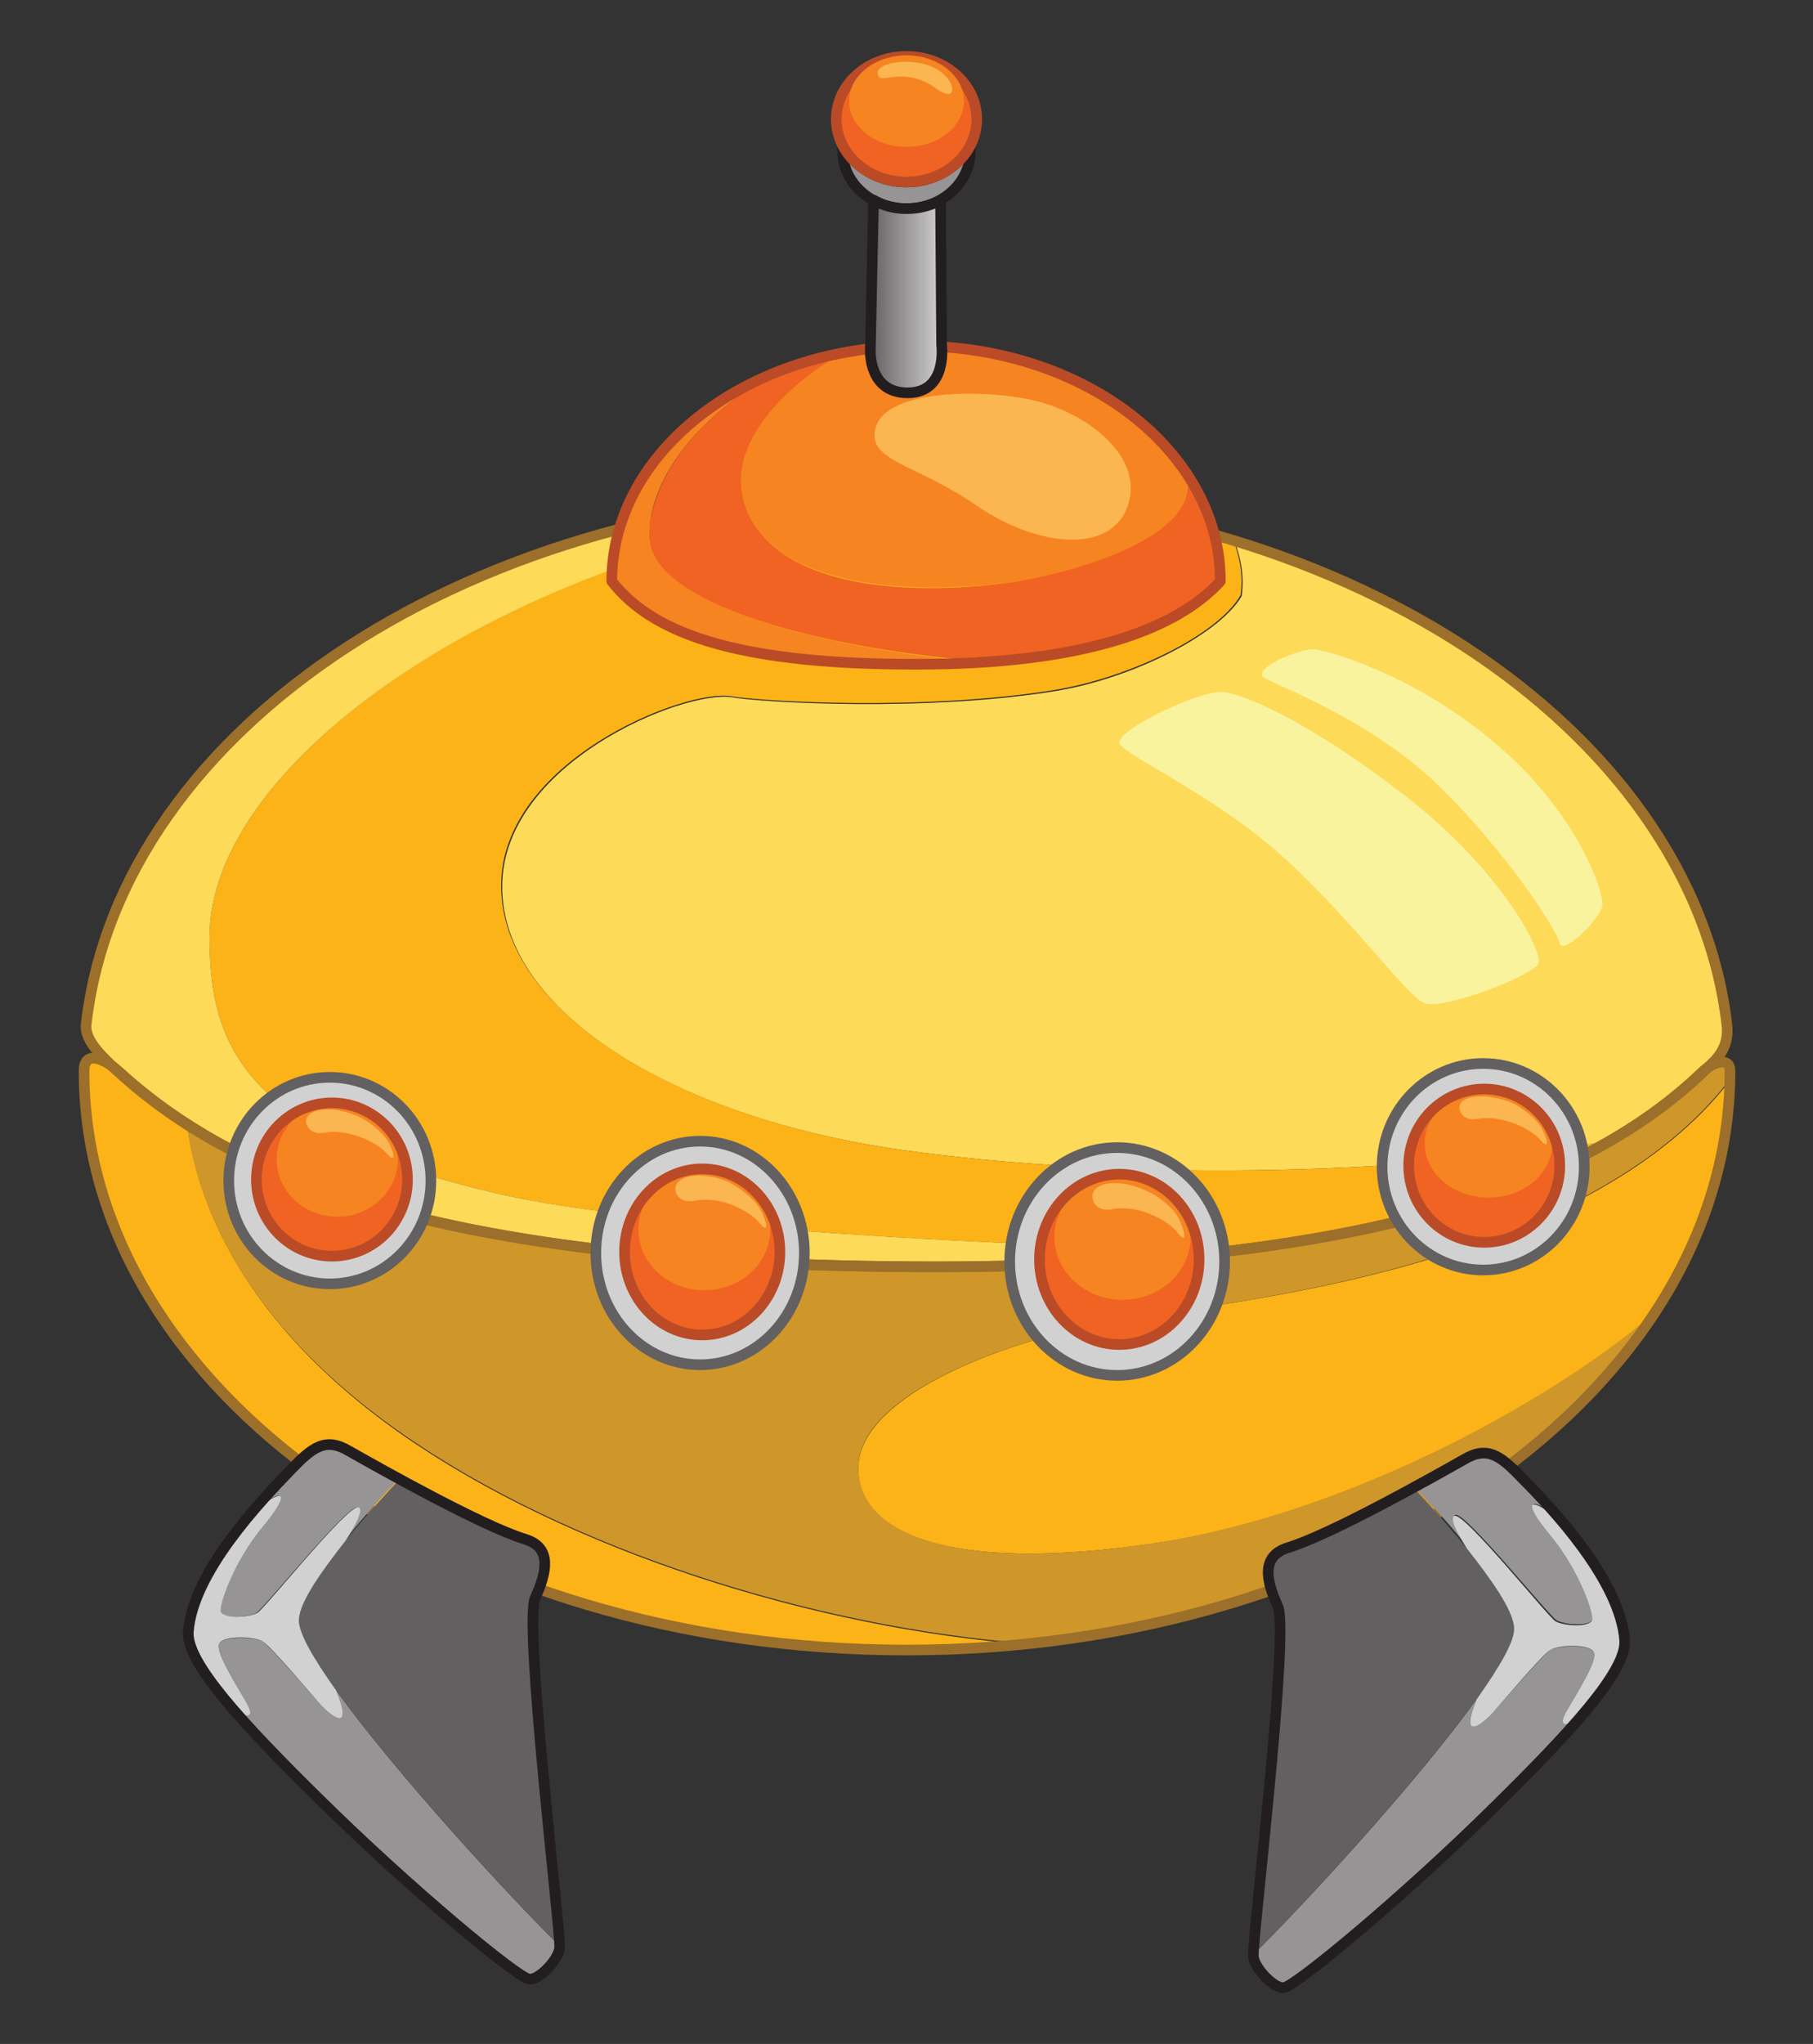 <?xml version="1.0" encoding="utf-8"?>
<!-- Generator: Adobe Illustrator 19.0.0, SVG Export Plug-In . SVG Version: 6.00 Build 0)  -->
<svg version="1.1" id="Layer_1" xmlns="http://www.w3.org/2000/svg" xmlns:xlink="http://www.w3.org/1999/xlink" x="0px" y="0px"
	 viewBox="0 0 170.4 192" style="enable-background:new 0 0 170.4 192;" xml:space="preserve">
<rect x="0" y="0" width="170.4" height="192" fill="#333333" stroke="none"/>
<style type="text/css">
	.st0{fill:#FDDA58;}
	.st1{fill:#FCB317;}
	.st2{fill:#FAF39E;}
	.st3{fill:#CF962A;}
	.st4{fill:none;stroke:#9C6F2A;stroke-miterlimit:10;}
	.st5{fill:#F58421;}
	.st6{fill:#F16322;}
	.st7{fill:none;stroke:#BA4B26;stroke-linecap:round;stroke-linejoin:round;stroke-miterlimit:10;}
	.st8{fill:#FBB651;}
	.st9{fill:#D2D1D1;stroke:#636061;stroke-miterlimit:10;}
	.st10{fill:#969494;}
	.st11{fill:#636061;}
	.st12{fill:#D2D1D1;}
	.st13{fill:none;stroke:#221E20;stroke-linecap:round;stroke-linejoin:round;stroke-miterlimit:10;}
	.st14{fill:#969494;stroke:#221E20;stroke-miterlimit:10;}
	.st15{fill:url(#XMLID_100_);stroke:#221E20;stroke-linecap:round;stroke-linejoin:round;stroke-miterlimit:10;}
</style>
<g>
	<g>
		<path id="XMLID_77_" class="st0" d="M162.3,96.2c-2.4-20.4-20.8-37.6-46.3-45.4c0.5,1.2,1,3.1,0.7,5.2c-2.1,3.6-10.2,7.7-17.4,8.9
			c-12.2,2-27.7,1.1-30.5,0.6c-4.6-0.7-21.6,6.2-21.6,17.8S63,104.9,84.6,108c20.5,2.9,46.2,2.5,66.6-0.8c3.9-2.3,6.9-4.6,9.2-6.9
			C161.2,99.6,162.6,98.5,162.3,96.2z"/>
		<path id="XMLID_76_" class="st1" d="M84.6,108C63,104.9,47.1,94.8,47.1,83.2s17.1-18.5,21.6-17.8c2.9,0.5,18.3,1.4,30.5-0.6
			c7.2-1.2,15.4-5.3,17.4-8.9c0.3-2.1-0.2-3.9-0.7-5.2c-4.8-1.5-9.7-2.6-14.9-3.4c-9.6-0.5-22.9-0.1-36.5,3.8
			C38.8,58.7,19.7,74.3,19.7,88c0,10.2,3.1,18.6,27.4,24.2c14,3.2,49.5,5,69,5.2c16.8-2.1,27.7-6,35.1-10.2
			C130.8,110.5,105.2,110.9,84.6,108z"/>
		<path id="XMLID_75_" class="st0" d="M19.7,88c0-13.7,19.1-29.3,44.8-36.8c13.6-3.9,27-4.3,36.5-3.8c-5.1-0.8-10.4-1.2-15.9-1.2
			c-40.6,0-73.9,22-77.1,49.9c-0.2,1.6,1.7,3.2,2.7,4.2C21.3,110.1,40,119,87.9,119c10.9,0,20.2-0.6,28.2-1.6
			c-19.5-0.2-54.9-2-69-5.2C22.8,106.6,19.7,98.2,19.7,88z"/>
		<path id="XMLID_74_" class="st2" d="M105.2,69.8c0.2,1,9,4.9,15.4,10.7s11.5,12.9,13.2,13.7s10.4-2.6,10.8-3.7s-3.4-8.7-12.6-15.8
			c-9.2-7.1-15.1-9.5-17.1-9.7C112.9,64.8,105,68.5,105.2,69.8z"/>
		<path id="XMLID_73_" class="st1" d="M108.2,123.5c-14.4,2.1-26.9,7.7-27.5,13.9c-0.6,6.4,8,10.6,28.3,7.5
			c17.4-2.7,36.6-13,46.5-21.5c4.4-6.7,6.9-14.1,7.1-21.9C149.8,118.1,119.6,121.9,108.2,123.5z"/>
		<path id="XMLID_72_" class="st1" d="M17.6,105.7c-2.5-1.6-4.7-3.3-6.6-5c-1.1-1-3.2-2.1-3.2,0c0,30,34.6,54.4,77.3,54.4
			c4,0,7.9-0.2,11.7-0.6c-20.1-1.5-43.4-8.8-59.1-19.8C21.2,123.1,18.3,110.9,17.6,105.7z"/>
		<path id="XMLID_71_" class="st2" d="M118.6,63.5c0.2,0.5,9.8,3.7,16.5,10.2c6.7,6.5,11.2,13.7,11.5,14.9c0.3,1.2,3.8-2.3,4-3.5
			c0.2-1.2-2.3-8.8-10.2-15.4c-7.9-6.6-15.8-8.6-16.8-8.7C122.7,60.8,118.3,62.4,118.6,63.5z"/>
		<path id="XMLID_70_" class="st3" d="M80.7,137.4c0.5-6.2,13.1-11.8,27.5-13.9c11.4-1.6,41.6-5.5,54.3-22c0-0.3,0-0.6,0-0.8
			c0-1.4-1.7-0.8-2.6,0.1c-9,8.5-27,18.2-72.1,18.2c-39,0-58.6-5.9-70.2-13.4c0.6,5.2,3.5,17.4,20.1,29c15.7,11,39,18.3,59.1,19.8
			c26.1-2.8,47.9-14.7,58.6-31c-9.9,8.5-29.1,18.8-46.5,21.5C88.8,148,80.2,143.8,80.7,137.4z"/>
		<path id="XMLID_69_" class="st4" d="M87.9,119c45.9,0,63.8-10.1,72.6-18.7c0.7-0.7,2.1-1.8,1.8-4.1c-3.3-27.9-36.5-49.9-77.1-49.9
			s-73.9,22-77.1,49.9c-0.2,1.6,1.7,3.2,2.7,4.2C21.3,110.1,40,119,87.9,119z"/>
		<path id="XMLID_68_" class="st4" d="M87.9,119c-47.5,0-66.3-8.8-76.8-18.4c-1.1-1-3.2-2.1-3.2,0c0,30,34.6,54.4,77.3,54.4
			c42.7,0,77.4-24.4,77.4-54.4c0-1.4-1.7-0.8-2.6,0.1C151,109.3,132.9,119,87.9,119z"/>
		<path id="XMLID_67_" class="st5" d="M61,49.9c0.5-6.7,6.7-12,12-15C63.7,38.6,57.4,46,57.4,54.6c4.1,5.2,12.8,7.8,28.6,7.8
			c2.1,0,4.1-0.1,6-0.2C79,61.1,60.4,57.1,61,49.9z"/>
		<path id="XMLID_66_" class="st5" d="M70.5,48.6c4.1,7.6,18.3,7,25.2,6c6.5-1,17.2-4.4,15.9-10c-4.7-7.2-14.4-12.1-25.6-12.1
			c-2.4,0-4.6,0.2-6.8,0.6C74.8,35.5,66.9,42,70.5,48.6z"/>
		<path id="XMLID_65_" class="st6" d="M111.6,44.6c1.3,5.5-9.4,8.9-15.9,10c-6.9,1.1-21.1,1.7-25.2-6c-3.5-6.6,4.3-13.1,8.8-15.5
			c-2.2,0.4-4.3,1-6.3,1.8c-5.3,3-11.4,8.2-12,15C60.4,57.1,79,61.1,92.1,62.1c12-0.7,19-3.7,22.6-7.6
			C114.7,51,113.6,47.6,111.6,44.6z"/>
		<path id="XMLID_64_" class="st7" d="M114.7,54.6c-4.1,4.5-12.8,7.8-28.6,7.8s-24.5-2.5-28.6-7.8c0-12.2,12.8-22.1,28.6-22.1
			S114.7,42.4,114.7,54.6z"/>
		<path id="XMLID_63_" class="st8" d="M82.2,40.7c-0.2,2.7,4.1,3,9.6,6.8s12.6,4.7,14.2,0c1.6-4.7-4-8.8-8.9-9.9
			C92.3,36.5,82.5,36.5,82.2,40.7z"/>
	</g>
	<g>
		<ellipse id="XMLID_62_" class="st9" cx="31" cy="110.9" rx="9.5" ry="9.7"/>
		<ellipse id="XMLID_61_" class="st9" cx="139.4" cy="109.6" rx="9.5" ry="9.7"/>
		<ellipse id="XMLID_60_" class="st9" cx="65.8" cy="117.7" rx="9.8" ry="10.5"/>
		<ellipse id="XMLID_59_" class="st9" cx="105" cy="118.5" rx="10.1" ry="10.7"/>
		<ellipse id="XMLID_58_" class="st6" cx="31.2" cy="110.8" rx="7.1" ry="7.2"/>
		<ellipse id="XMLID_57_" class="st6" cx="139.5" cy="109.5" rx="7.1" ry="7.2"/>
		<ellipse id="XMLID_56_" class="st6" cx="66" cy="117.6" rx="7.3" ry="7.8"/>
		<ellipse id="XMLID_55_" class="st6" cx="105.2" cy="118.3" rx="7.5" ry="8"/>
		<ellipse id="XMLID_54_" class="st5" cx="66.2" cy="115.5" rx="6.2" ry="5.7"/>
		<ellipse id="XMLID_53_" class="st7" cx="66" cy="117.6" rx="7.3" ry="7.8"/>
		<ellipse id="XMLID_52_" class="st5" cx="105.5" cy="116.2" rx="6.4" ry="5.9"/>
		<ellipse id="XMLID_51_" class="st7" cx="105.2" cy="118.3" rx="7.5" ry="8"/>
		<ellipse id="XMLID_50_" class="st5" cx="31.7" cy="108.9" rx="5.7" ry="5.4"/>
		<path id="XMLID_49_" class="st8" d="M28.9,104.9c-0.4,0.5,0.1,1.8,1.6,1.5c2.2-0.4,4.9,0.9,5.8,1.9c0.9,1.1,0.9,0.2,0.1-1.2
			c-0.4-0.6-1.5-1.7-2.9-2.3C31.6,104,29.5,104,28.9,104.9z"/>
		<ellipse id="XMLID_48_" class="st5" cx="139.9" cy="107.4" rx="6" ry="5.1"/>
		<path id="XMLID_47_" class="st8" d="M137.3,103.6c-0.4,0.5,0.1,1.8,1.6,1.5c2.2-0.4,4.9,0.9,5.8,1.9c0.9,1.1,0.9,0.2,0.1-1.2
			c-0.4-0.6-1.5-1.7-2.9-2.3C140,102.8,137.9,102.8,137.3,103.6z"/>
		<path id="XMLID_46_" class="st8" d="M63.6,111.2c-0.4,0.6,0.1,1.9,1.7,1.6c2.3-0.5,5.1,0.9,6,2c1,1.2,0.9,0.2,0.1-1.3
			c-0.4-0.7-1.6-1.8-3-2.5C66.5,110.2,64.3,110.2,63.6,111.2z"/>
		<path id="XMLID_45_" class="st8" d="M102.8,111.9c-0.4,0.6,0.1,2,1.7,1.7c2.4-0.5,5.2,1,6.1,2.1c1,1.3,0.9,0.2,0.1-1.4
			c-0.4-0.7-1.6-1.9-3.1-2.5C105.7,110.9,103.4,110.9,102.8,111.9z"/>
		<ellipse id="XMLID_44_" class="st7" cx="31.2" cy="110.8" rx="7.1" ry="7.2"/>
		<ellipse id="XMLID_43_" class="st7" cx="139.5" cy="109.5" rx="7.1" ry="7.2"/>
	</g>
	<g>
		<path id="XMLID_42_" class="st10" d="M145.8,144.1c2.6,3.2,4.3,7.7,3.9,8.1c-0.6,0.6-2.7,0.4-3.4,0c-0.7-0.4-8.6-10.2-9.5-9.9
			c-0.5,0.2,0.3,1.7,1.2,3.1c-1.8-2.3-3.8-4.4-5.1-5.8c2-1.1,3.7-2.1,4.7-2.6c2.2-1.3,3.4-0.4,5.5,1.8c0.9,0.9,2.2,2.3,3.5,3.9
			C143.4,140.2,143.4,141.2,145.8,144.1z"/>
		<path id="XMLID_41_" class="st10" d="M138.8,159.6c-1.6,3.9,0.3,2.6,1.5,1.3c1.3-1.5,4.7-5.4,5.4-5.9c0.7-0.4,3.6-0.6,4.1,0.2
			c0.4,0.8-1.7,4-2.6,5.6c-0.8,1.4,0,1.4,1.3,0.4c-2.1,2.5-4.9,5.3-8,8.4c-8.9,8.8-18.9,17-19.9,17.1c-0.9,0.2-2.9-1.9-2.9-3v0
			C122.3,179.2,133.2,167.4,138.8,159.6z"/>
		<path id="XMLID_40_" class="st11" d="M117.7,183.7c-0.1-1.5,3.4-30.4,2.3-32.8c-1.1-2.4-1.6-4.7,0.9-5.5c2.7-0.8,7.9-3.5,11.9-5.7
			c2.8,3,9.2,10,9.5,13.2C142.7,157,124.1,177.4,117.7,183.7z"/>
		<path id="XMLID_39_" class="st12" d="M147.2,160.8c0.9-1.6,3-4.8,2.6-5.6c-0.4-0.8-3.3-0.7-4.1-0.2c-0.7,0.4-4.1,4.4-5.4,5.9
			c-1.2,1.3-3.1,2.6-1.5-1.3c2.2-3.1,3.6-5.5,3.5-6.7c-0.1-1.7-2.2-4.6-4.4-7.4c-0.9-1.4-1.7-2.9-1.2-3.1c0.9-0.4,8.8,9.5,9.5,9.9
			c0.7,0.4,2.8,0.6,3.4,0c0.4-0.4-1.2-4.9-3.9-8.1c-2.4-2.9-2.4-4,0.9-1.4c2.8,3.3,5.8,7.6,6,11.3c0.1,1.6-1.5,4.1-4.1,7.1
			C147.2,162.3,146.4,162.2,147.2,160.8z"/>
		<path id="XMLID_38_" class="st10" d="M31.6,158.8c1.6,3.9-0.3,2.6-1.5,1.3c-1.3-1.5-4.7-5.4-5.4-5.9c-0.7-0.4-3.6-0.6-4.1,0.2
			c-0.4,0.8,1.7,4,2.6,5.6c0.8,1.4,0,1.4-1.3,0.4c2.1,2.5,4.9,5.3,8,8.4c8.9,8.8,18.9,17,19.9,17.1c0.9,0.2,2.9-1.9,2.9-3v0
			C48.1,178.4,37.2,166.6,31.6,158.8z"/>
		<path id="XMLID_37_" class="st13" d="M152.7,154.1c0.2,2.9-5.2,8.7-12.1,15.5c-8.9,8.8-18.9,17-19.9,17.1c-0.9,0.2-2.9-1.9-2.9-3
			c-0.1-1.5,3.4-30.4,2.3-32.8c-1.1-2.4-1.6-4.7,0.9-5.5c4-1.2,13.6-6.6,16.6-8.3c2.2-1.3,3.4-0.4,5.5,1.8
			C145.9,141.7,152.3,148.5,152.7,154.1z"/>
		<path id="XMLID_36_" class="st11" d="M52.7,182.9c0.1-1.5-3.4-30.4-2.3-32.8c1.1-2.4,1.6-4.7-0.9-5.5c-2.7-0.8-7.9-3.5-11.9-5.7
			c-2.8,3-9.2,10-9.5,13.2C27.7,156.2,46.3,176.6,52.7,182.9z"/>
		<path id="XMLID_35_" class="st10" d="M24.6,143.4c-2.6,3.2-4.3,7.7-3.9,8.1c0.6,0.6,2.7,0.4,3.4,0c0.7-0.4,8.6-10.2,9.5-9.9
			c0.5,0.2-0.3,1.7-1.2,3.1c1.8-2.3,3.8-4.4,5.1-5.8c-2-1.1-3.7-2.1-4.7-2.6c-2.2-1.3-3.4-0.4-5.5,1.8c-0.9,0.9-2.2,2.3-3.5,3.9
			C27,139.4,27,140.4,24.6,143.4z"/>
		<path id="XMLID_34_" class="st12" d="M23.2,160c-0.9-1.6-3-4.8-2.6-5.6c0.4-0.8,3.3-0.7,4.1-0.2c0.7,0.4,4.1,4.4,5.4,5.9
			c1.2,1.3,3.1,2.6,1.5-1.3c-2.2-3.1-3.6-5.5-3.5-6.7c0.1-1.7,2.2-4.6,4.4-7.4c0.9-1.4,1.7-2.9,1.2-3.1c-0.9-0.4-8.8,9.5-9.5,9.9
			c-0.7,0.4-2.8,0.6-3.4,0c-0.4-0.4,1.2-4.9,3.9-8.1c2.4-2.9,2.4-4-0.9-1.4c-2.8,3.3-5.8,7.6-6,11.3c-0.1,1.6,1.5,4.1,4.1,7.1
			C23.2,161.5,24,161.4,23.2,160z"/>
		<path id="XMLID_33_" class="st13" d="M17.7,153.3c-0.2,2.9,5.2,8.7,12.1,15.5c8.9,8.8,18.9,17,19.9,17.1c0.9,0.2,2.9-1.9,2.9-3
			c0.1-1.5-3.4-30.4-2.3-32.8c1.1-2.4,1.6-4.7-0.9-5.5c-4-1.2-13.6-6.6-16.6-8.3c-2.2-1.3-3.4-0.4-5.5,1.8
			C24.5,141,18.1,147.7,17.7,153.3z"/>
	</g>
	<g>
		<path id="XMLID_32_" class="st14" d="M85.2,17.1c-2.6,0-4.9-1.4-6-3.4c0,0.2,0,0.3,0,0.5c0,3,2.7,5.4,6,5.4c3.3,0,6-2.4,6-5.4
			c0-0.2,0-0.3,0-0.5C90.1,15.7,87.8,17.1,85.2,17.1z"/>
		<linearGradient id="XMLID_100_" gradientUnits="userSpaceOnUse" x1="81.798" y1="27.801" x2="88.56" y2="27.801">
			<stop  offset="0" style="stop-color:#636061"/>
			<stop  offset="1" style="stop-color:#D2D1D1"/>
		</linearGradient>
		<path id="XMLID_31_" class="st15" d="M88.4,18.8c-0.9,0.5-2,0.8-3.2,0.8c-1.2,0-2.2-0.3-3.1-0.8l-0.3,14.1c0,0-0.2,4,3.5,4
			c3.8,0,3.2-4.5,3.2-4.5L88.4,18.8z"/>
		<ellipse id="XMLID_30_" class="st6" cx="85.2" cy="11.2" rx="6.6" ry="5.9"/>
		<ellipse id="XMLID_29_" class="st7" cx="85.2" cy="11.2" rx="6.6" ry="5.9"/>
		<ellipse id="XMLID_28_" class="st5" cx="85.2" cy="9.5" rx="5.4" ry="4.3"/>
		<path id="XMLID_27_" class="st8" d="M82.6,7.2c0.4,0.6,2.6-1,5.5,1.2C89.8,9.6,90,8,88.5,6.8C86.4,5.1,81.7,5.8,82.6,7.2z"/>
	</g>
</g>
</svg>
